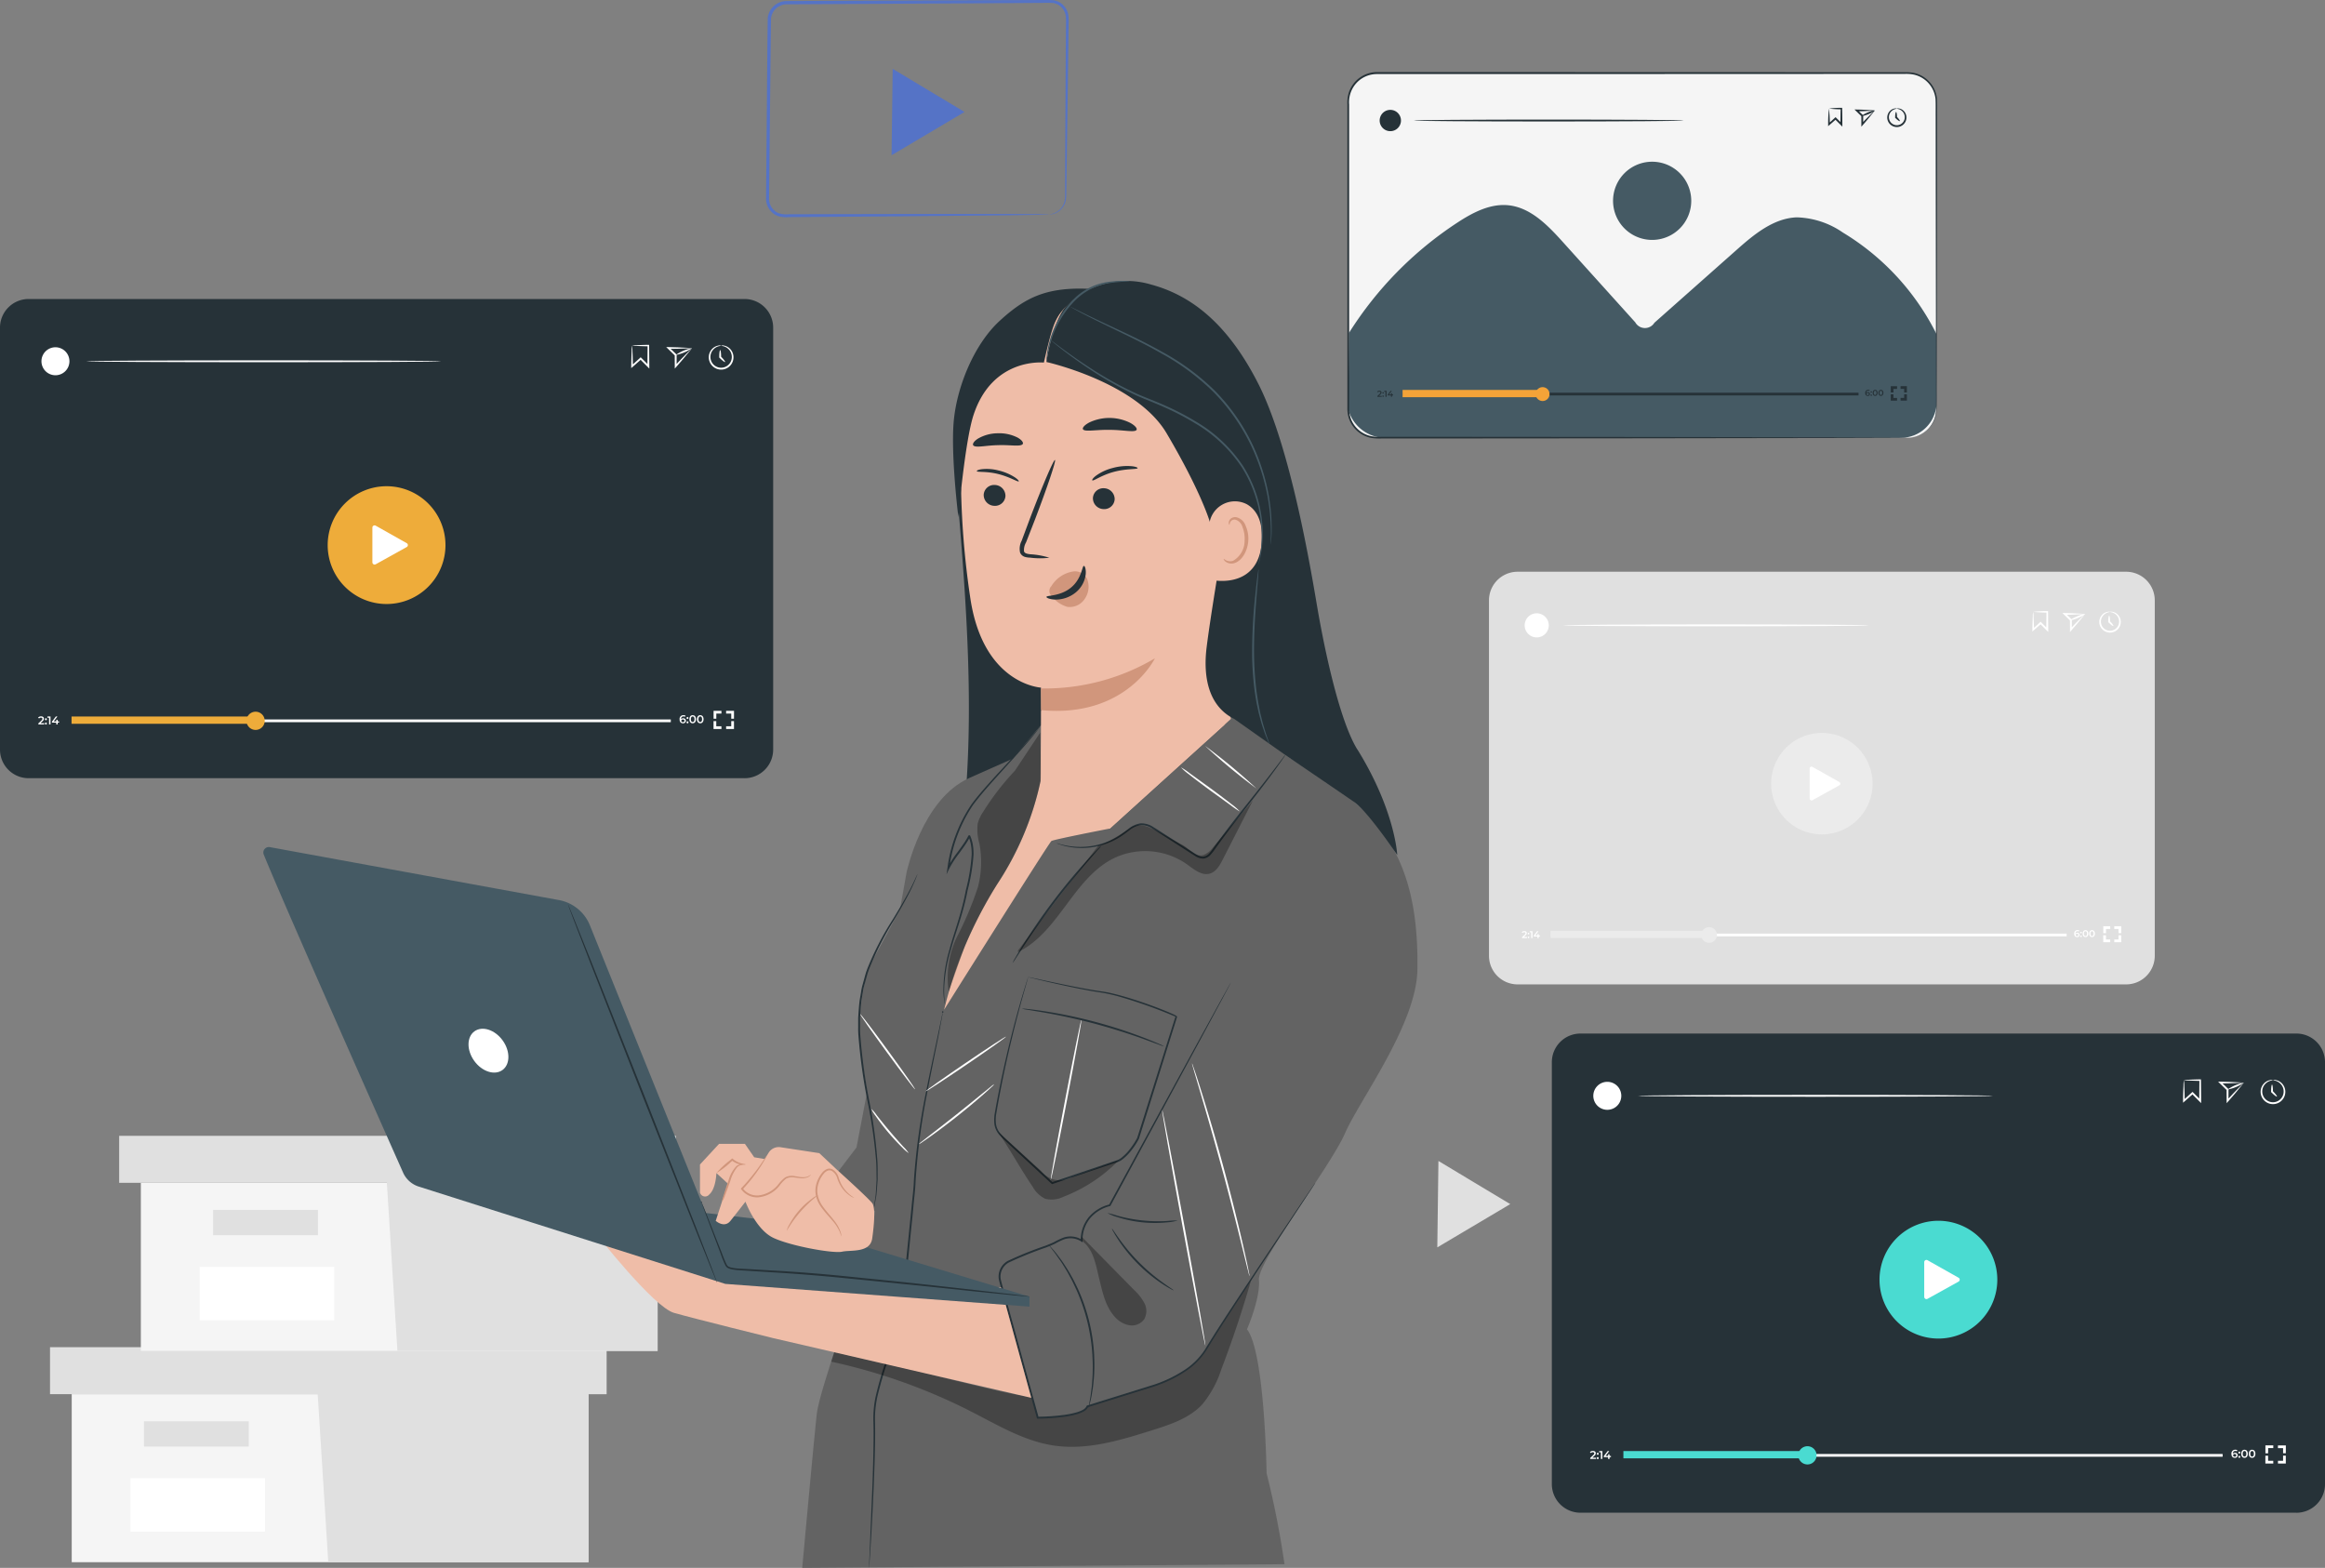 <svg id="Grupo_982319" data-name="Grupo 982319" xmlns="http://www.w3.org/2000/svg" xmlns:xlink="http://www.w3.org/1999/xlink" width="323.502" height="218.15" viewBox="0 0 323.502 218.15">
  <rect x="0" y="0" width="323.502" height="218.15" fill="#808080" stroke="none"/>
  <defs>
    <clipPath id="clip-path">
      <rect id="Rectángulo_57471" data-name="Rectángulo 57471" width="323.502" height="218.15" fill="none"/>
    </clipPath>
    <clipPath id="clip-path-4">
      <rect id="Rectángulo_57458" data-name="Rectángulo 57458" width="58.861" height="24.739" fill="none"/>
    </clipPath>
    <clipPath id="clip-path-5">
      <rect id="Rectángulo_57459" data-name="Rectángulo 57459" width="8.999" height="12.331" fill="none"/>
    </clipPath>
    <clipPath id="clip-path-6">
      <rect id="Rectángulo_57460" data-name="Rectángulo 57460" width="16.86" height="9.504" fill="none"/>
    </clipPath>
    <clipPath id="clip-path-7">
      <rect id="Rectángulo_57461" data-name="Rectángulo 57461" width="32.709" height="21.11" fill="none"/>
    </clipPath>
    <clipPath id="clip-path-8">
      <rect id="Rectángulo_57462" data-name="Rectángulo 57462" width="12.989" height="36.059" fill="none"/>
    </clipPath>
  </defs>
  <g id="Grupo_179253" data-name="Grupo 179253" clip-path="url(#clip-path)">
    <path id="Trazado_227361" data-name="Trazado 227361" d="M400,321.933l5,3-5.076,3.011-5.076,3.011.078-6.012.079-6.011,2.747,1.65" transform="translate(-194.861 -157.397)" fill="#e0e0e0"/>
    <path id="Trazado_227362" data-name="Trazado 227362" d="M19.7,382.994v23.381H91.6V382.994Z" transform="translate(-9.72 -189.012)" fill="#f5f5f5"/>
    <path id="Trazado_227363" data-name="Trazado 227363" d="M13.74,370.088v6.537H91.172v-6.537H13.74Z" transform="translate(-6.781 -182.643)" fill="#e0e0e0"/>
    <path id="Trazado_227364" data-name="Trazado 227364" d="M88.71,400h36.2V376.624h2.514v-6.537H87.2v5.932Z" transform="translate(-43.035 -182.643)" fill="#e0e0e0"/>
    <rect id="Rectángulo_57451" data-name="Rectángulo 57451" width="14.581" height="3.52" transform="translate(20.032 197.752)" fill="#e0e0e0"/>
    <rect id="Rectángulo_57452" data-name="Rectángulo 57452" width="18.723" height="7.432" transform="translate(18.155 205.672)" fill="#fff"/>
    <path id="Trazado_227365" data-name="Trazado 227365" d="M38.695,324.935v23.381h71.9V324.935Z" transform="translate(-19.096 -160.359)" fill="#f5f5f5"/>
    <path id="Trazado_227366" data-name="Trazado 227366" d="M32.738,312.029v6.537h77.432v-6.537H32.738Z" transform="translate(-16.157 -153.99)" fill="#e0e0e0"/>
    <path id="Trazado_227367" data-name="Trazado 227367" d="M107.708,341.946h36.2V318.565h2.514v-6.537H106.2v5.932Z" transform="translate(-52.411 -153.99)" fill="#e0e0e0"/>
    <rect id="Rectángulo_57453" data-name="Rectángulo 57453" width="14.581" height="3.52" transform="translate(29.654 168.346)" fill="#e0e0e0"/>
    <rect id="Rectángulo_57454" data-name="Rectángulo 57454" width="18.723" height="7.432" transform="translate(27.778 176.266)" fill="#fff"/>
    <g id="Grupo_179233" data-name="Grupo 179233">
      <g id="Grupo_179232" data-name="Grupo 179232" clip-path="url(#clip-path)">
        <path id="Trazado_227368" data-name="Trazado 227368" d="M497.7,214.478H413.032a3.984,3.984,0,0,1-3.985-3.985V161.046a3.984,3.984,0,0,1,3.985-3.985H497.7a3.984,3.984,0,0,1,3.984,3.985v49.447a3.984,3.984,0,0,1-3.984,3.985" transform="translate(-201.869 -77.511)" fill="#e0e0e0"/>
        <path id="Trazado_227369" data-name="Trazado 227369" d="M500.682,208.407a7.057,7.057,0,1,1-7.057-7.057,7.057,7.057,0,0,1,7.057,7.057" transform="translate(-240.127 -99.369)" fill="#ebebeb"/>
        <path id="Trazado_227370" data-name="Trazado 227370" d="M497.143,215.043v-4.164a.265.265,0,0,1,.4-.231l3.722,2.1a.266.266,0,0,1,0,.463l-3.722,2.066a.265.265,0,0,1-.394-.232" transform="translate(-245.346 -103.941)" fill="#fff"/>
        <path id="Trazado_227371" data-name="Trazado 227371" d="M418.789,256.609v.149h-.7v-.118l.376-.357c.092-.088.108-.144.108-.2,0-.087-.06-.137-.176-.137a.266.266,0,0,0-.221.1l-.123-.095a.437.437,0,0,1,.36-.157c.206,0,.338.1.338.272a.38.38,0,0,1-.157.3l-.253.241Z" transform="translate(-206.315 -126.239)" fill="#fff"/>
        <path id="Trazado_227372" data-name="Trazado 227372" d="M419.69,256.364a.111.111,0,1,1,.111.112.11.11,0,0,1-.111-.112m0,.516a.111.111,0,1,1,.222,0,.111.111,0,1,1-.222,0" transform="translate(-207.122 -126.463)" fill="#fff"/>
        <path id="Trazado_227373" data-name="Trazado 227373" d="M420.631,255.825v.947h-.176v-.8h-.2v-.147Z" transform="translate(-207.401 -126.253)" fill="#fff"/>
        <path id="Trazado_227374" data-name="Trazado 227374" d="M422.2,256.557h-.168v.215h-.171v-.215h-.519v-.122l.467-.61h.188l-.44.582h.31v-.19h.165v.19h.168Z" transform="translate(-207.936 -126.253)" fill="#fff"/>
        <rect id="Rectángulo_57455" data-name="Rectángulo 57455" width="71.748" height="0.38" transform="translate(215.805 129.9)" fill="#fff"/>
        <rect id="Rectángulo_57456" data-name="Rectángulo 57456" width="22.422" height="1.013" transform="translate(215.751 129.504)" fill="#ebebeb"/>
        <path id="Trazado_227375" data-name="Trazado 227375" d="M469.544,255.783a1.092,1.092,0,1,1-1.091-1.091,1.092,1.092,0,0,1,1.091,1.091" transform="translate(-230.648 -125.693)" fill="#ebebeb"/>
        <path id="Trazado_227376" data-name="Trazado 227376" d="M570.571,256.176a.316.316,0,0,1-.346.307c-.257,0-.409-.166-.409-.471a.448.448,0,0,1,.463-.5.473.473,0,0,1,.249.061l-.064.133a.32.32,0,0,0-.18-.046c-.179,0-.291.111-.291.326h0a.325.325,0,0,1,.253-.1.3.3,0,0,1,.326.291m-.17.008c0-.1-.075-.161-.19-.161a.172.172,0,0,0-.192.162c0,.089.071.159.2.159a.164.164,0,0,0,.185-.161" transform="translate(-281.21 -126.097)" fill="#fff"/>
        <path id="Trazado_227377" data-name="Trazado 227377" d="M571.473,256.075a.111.111,0,1,1,.111.112.11.11,0,0,1-.111-.112m0,.516a.111.111,0,1,1,.111.112.111.111,0,0,1-.111-.112" transform="translate(-282.029 -126.321)" fill="#fff"/>
        <path id="Trazado_227378" data-name="Trazado 227378" d="M572.134,256c0-.311.171-.487.4-.487s.4.176.4.487-.171.487-.4.487-.4-.176-.4-.487m.614,0c0-.228-.09-.334-.219-.334s-.217.105-.217.334.089.334.217.334.219-.105.219-.334" transform="translate(-282.355 -126.097)" fill="#fff"/>
        <path id="Trazado_227379" data-name="Trazado 227379" d="M573.927,256c0-.311.171-.487.4-.487s.4.176.4.487-.171.487-.4.487-.4-.176-.4-.487m.614,0c0-.228-.09-.334-.219-.334s-.217.105-.217.334.089.334.217.334.219-.105.219-.334" transform="translate(-283.24 -126.097)" fill="#fff"/>
        <path id="Trazado_227380" data-name="Trazado 227380" d="M578.186,255.411h-.38v-.969h.967v.38h-.588Z" transform="translate(-285.154 -125.57)" fill="#fff"/>
        <path id="Trazado_227381" data-name="Trazado 227381" d="M578.774,257.895H577.8v-.967h.38v.588h.59Z" transform="translate(-285.153 -126.797)" fill="#fff"/>
        <path id="Trazado_227382" data-name="Trazado 227382" d="M581.793,257.893h-.967v-.38h.587v-.59h.38Z" transform="translate(-286.644 -126.795)" fill="#fff"/>
        <path id="Trazado_227383" data-name="Trazado 227383" d="M581.793,255.409h-.38v-.588h-.59v-.38h.969Z" transform="translate(-286.643 -125.57)" fill="#fff"/>
        <path id="Trazado_227384" data-name="Trazado 227384" d="M558.464,167.975a15.167,15.167,0,0,1,1.951-.106l.105,0v.109c.008.74.016,1.576.025,2.479l0,.32-.228-.227-.26-.26-.661-.664.178,0-1.038.913-.2.172,0-.258c.011-.767.037-1.4.059-1.833a2.973,2.973,0,0,1,.057-.646,4.992,4.992,0,0,1,.057.72c.022.438.048,1.042.059,1.759l-.192-.086,1.019-.933.09-.083.088.088.665.661.26.26-.224.093c.009-.9.018-1.739.025-2.479l.106.106a19.156,19.156,0,0,1-1.951-.106" transform="translate(-275.55 -82.844)" fill="#fff"/>
        <path id="Trazado_227385" data-name="Trazado 227385" d="M569.7,168.549a6.892,6.892,0,0,1-.472.6c-.32.4-.8.99-1.385,1.65l-.218.246,0-.33c0-.388,0-.8-.006-1.229v-.121l.04.1-.865-.842-.225-.219.313,0c.857.012,1.594.057,2.085.086a6.528,6.528,0,0,1,.735.056c-.026.011-.346.022-.852.046s-1.183.06-1.969.062l.087-.215.874.832.04.038v.177c0,.428,0,.841-.006,1.229l-.22-.084c.548-.6,1.044-1.09,1.416-1.464s.6-.61.629-.621" transform="translate(-279.605 -83.109)" fill="#fff"/>
        <path id="Trazado_227386" data-name="Trazado 227386" d="M570.846,168.675c.028.067-.386.3-.925.531s-1,.356-1.027.288.386-.3.925-.531,1-.356,1.027-.288" transform="translate(-280.755 -83.234)" fill="#fff"/>
        <path id="Trazado_227387" data-name="Trazado 227387" d="M578.2,168.057c0-.014.124-.044.35-.007a1.378,1.378,0,0,1,.822.5,1.467,1.467,0,0,1,.24,1.4,1.5,1.5,0,0,1-2.824,0,1.466,1.466,0,0,1,.239-1.4,1.379,1.379,0,0,1,.823-.5c.226-.037.351-.007.35.007s-.123.028-.325.093a1.383,1.383,0,0,0-.7.509,1.3,1.3,0,0,0-.16,1.209,1.264,1.264,0,0,0,2.367,0,1.294,1.294,0,0,0-.159-1.209,1.383,1.383,0,0,0-.7-.509c-.2-.065-.325-.071-.325-.093" transform="translate(-284.609 -82.926)" fill="#fff"/>
        <path id="Trazado_227388" data-name="Trazado 227388" d="M579.882,170.571c-.051.051-.356-.17-.682-.5l-.039-.038v-.063c0-.464.059-.84.132-.84s.132.376.132.84v.008l-.038-.093c.325.326.547.631.5.682" transform="translate(-285.823 -83.47)" fill="#fff"/>
        <path id="Trazado_227389" data-name="Trazado 227389" d="M471.966,171.664c0,.073-9.521.132-21.263.132s-21.265-.059-21.265-.132,9.519-.132,21.265-.132,21.263.059,21.263.132" transform="translate(-211.933 -84.653)" fill="#fff"/>
        <path id="Trazado_227390" data-name="Trazado 227390" d="M422.207,170.158a1.677,1.677,0,1,1-1.677-1.677,1.677,1.677,0,0,1,1.677,1.677" transform="translate(-206.709 -83.147)" fill="#fff"/>
      </g>
    </g>
    <g id="Grupo_179250" data-name="Grupo 179250">
      <g id="Grupo_179249" data-name="Grupo 179249" clip-path="url(#clip-path)">
        <path id="Trazado_227391" data-name="Trazado 227391" d="M287.037,143.427l-26.827-9.633c1.754,20.94,3.464,42.4-2.105,62.659-.6,2.191-1.132,4.939.611,6.4a5.688,5.688,0,0,0,3.893.86q4.176-.128,8.331-.61c2.948-.342,6.092-.919,8.19-3.017,1.76-1.76,2.47-4.284,3.062-6.7a175.8,175.8,0,0,0,4.845-49.954" transform="translate(-127.094 -66.029)" fill="#263238"/>
        <path id="Trazado_227392" data-name="Trazado 227392" d="M229.022,269.311l3.178-4.171,2.13-11.151,4.838-27.12s2.134-10.2,8.712-13.127l1.395,27.1-13.421,34.05Z" transform="translate(-113.025 -105.484)" fill="#636363"/>
        <path id="Trazado_227393" data-name="Trazado 227393" d="M253.6,196.329l-3.956,4.682-6.031,2.681s-13.277,25.369-13.633,25.606-2.489,7.468-1.3,13.633a107.014,107.014,0,0,1,1.9,20.035c-.119,5.809-7.706,24.895-8.18,29.281s-2.015,21.338-2.015,21.338l67.1-.51a123.639,123.639,0,0,0-2.489-12.649s-.237-16.834-2.726-20.034c0,0,1.9-4.386,1.659-6.876s9.959-15.767,11.974-20.39,9.958-15.174,10.076-22.761-1.067-13.989-4.861-19.205-10.669-8.772-13.514-10.669l-5.571-7.113Z" transform="translate(-108.761 -95.435)" fill="#636363"/>
        <path id="Trazado_227394" data-name="Trazado 227394" d="M238.743,355.247a1.15,1.15,0,0,1,0-.2c.005-.146.012-.343.02-.594.024-.537.057-1.3.1-2.284.083-2,.2-4.864.349-8.4.061-1.773.124-3.716.15-5.8.014-1.043.015-2.121-.022-3.228a14.694,14.694,0,0,1,.343-3.432,53.55,53.55,0,0,1,2.191-7.041,33.741,33.741,0,0,0,1.159-3.7,15.8,15.8,0,0,0,.259-1.958l.2-2.008c.27-2.695.534-5.326.79-7.867q.192-1.905.377-3.74c.109-1.224.28-2.416.317-3.589a91.949,91.949,0,0,1,1.689-12.359c.686-3.485,1.312-6.288,1.717-8.231.2-.96.358-1.711.467-2.237.053-.246.095-.438.125-.581A.1.1,0,1,1,249,278c-.025.145-.058.339-.1.586-.1.528-.239,1.282-.419,2.247-.374,1.95-.973,4.76-1.635,8.246a94.428,94.428,0,0,0-1.629,12.34c-.034,1.175-.2,2.368-.308,3.592s-.245,2.472-.371,3.742c-.253,2.543-.516,5.174-.784,7.87q-.1,1.01-.2,2.009a15.978,15.978,0,0,1-.265,1.988,33.566,33.566,0,0,1-1.172,3.729,53.956,53.956,0,0,0-2.2,7,14.531,14.531,0,0,0-.349,3.374c.033,1.115.028,2.2.009,3.241-.036,2.088-.11,4.032-.182,5.805-.151,3.547-.313,6.416-.433,8.4-.064.98-.114,1.745-.149,2.282-.02.25-.035.447-.047.593a1.131,1.131,0,0,1-.025.2" transform="translate(-117.821 -137.097)" fill="#263238"/>
        <path id="Trazado_227395" data-name="Trazado 227395" d="M259.367,234.4a58.873,58.873,0,0,1,7.356-17.417,41.549,41.549,0,0,0,6.058-14.388l.079-9.919.425,1.278,25.226-3.657.762,3.643L282.42,209.2s-7.8,1.514-8.124,1.731S259.367,234.4,259.367,234.4" transform="translate(-128.001 -93.915)" fill="#efbda8"/>
        <path id="Trazado_227396" data-name="Trazado 227396" d="M322.086,207.422a2.464,2.464,0,0,1-.222.353c-.154.226-.379.559-.682.98-.6.846-1.488,2.054-2.618,3.523s-2.5,3.2-3.981,5.145c-.739.975-1.5,2.006-2.278,3.089a6.936,6.936,0,0,1-.634.808,1.538,1.538,0,0,1-.969.505,1.909,1.909,0,0,1-1.058-.3c-.312-.181-.6-.376-.9-.565l-3.472-2.23c-.56-.357-1.111-.723-1.649-1.054a2.725,2.725,0,0,0-1.7-.5,3.389,3.389,0,0,0-1.547.724c-.457.344-.91.7-1.381.984a9.843,9.843,0,0,1-2.814,1.172,9.97,9.97,0,0,1-4.382.1,6.45,6.45,0,0,1-.671-.165,4.677,4.677,0,0,1-.482-.154,2.415,2.415,0,0,1-.386-.158,2.432,2.432,0,0,1,.4.107c.129.043.292.084.486.129s.416.1.671.139a10.2,10.2,0,0,0,4.317-.181,9.773,9.773,0,0,0,2.744-1.177c.458-.284.892-.629,1.359-.985a3.594,3.594,0,0,1,1.656-.778,2.954,2.954,0,0,1,1.852.521c.555.338,1.1.7,1.661,1.053l3.475,2.226c.6.356,1.168.861,1.793.828a1.278,1.278,0,0,0,.8-.427,6.8,6.8,0,0,0,.61-.775c.778-1.083,1.549-2.114,2.294-3.086,1.492-1.945,2.882-3.658,4.027-5.113s2.058-2.642,2.682-3.469l.721-.95a2.507,2.507,0,0,1,.265-.322" transform="translate(-143.25 -102.365)" fill="#263238"/>
        <path id="Trazado_227397" data-name="Trazado 227397" d="M278.162,248.6a4.738,4.738,0,0,1,.376-.717c.256-.454.643-1.1,1.137-1.891.986-1.581,2.42-3.721,4.135-5.99s3.387-4.231,4.641-5.609c.626-.689,1.143-1.238,1.51-1.607a4.857,4.857,0,0,1,.588-.558,4.657,4.657,0,0,1-.512.627l-1.446,1.661c-1.216,1.407-2.858,3.383-4.571,5.644s-3.165,4.38-4.188,5.931l-1.206,1.844a4.741,4.741,0,0,1-.464.664" transform="translate(-137.275 -114.609)" fill="#263238"/>
        <path id="Trazado_227398" data-name="Trazado 227398" d="M277.847,268.4a.429.429,0,0,1,.1.014l.288.058,1.12.241c.981.211,2.419.525,4.255.894.918.183,1.936.383,3.048.573.557.1,1.133.179,1.74.271s1.223.243,1.857.406c1.267.328,2.594.75,3.978,1.233.691.244,1.4.5,2.114.784q.538.21,1.083.44l.546.241.273.132c.046.023.091.047.138.074a.633.633,0,0,1,.072.046l.039.028a.208.208,0,0,1,.062.115v.015l-.007.02-5.289,16.886,0,.011-.005.01a10.217,10.217,0,0,1-.993,1.542,7.243,7.243,0,0,1-1.336,1.365,2.476,2.476,0,0,1-.617.335l-.628.212-1.247.42-2.459.829-4.747,1.6-.072.024-.056-.052-4.967-4.606-1.18-1.1a14.019,14.019,0,0,1-1.13-1.113,2.838,2.838,0,0,1-.673-1.424,5.109,5.109,0,0,1,.034-1.522c.676-3.881,1.443-7.28,2.135-10.1s1.332-5.044,1.784-6.568c.231-.75.411-1.334.537-1.743l.146-.448a.9.9,0,0,1,.057-.15.861.861,0,0,1-.035.157l-.126.454c-.116.412-.282,1-.5,1.754-.425,1.531-1.036,3.763-1.71,6.582s-1.418,6.226-2.075,10.091a4.9,4.9,0,0,0-.029,1.454A2.6,2.6,0,0,0,274,290.2a13.93,13.93,0,0,0,1.113,1.088l1.183,1.091,4.976,4.6-.128-.027,4.745-1.6,2.459-.831,1.247-.421.627-.212a2.231,2.231,0,0,0,.547-.3,7.007,7.007,0,0,0,1.283-1.314,9.933,9.933,0,0,0,.967-1.5l-.008.02,5.322-16.876.1.034a67.35,67.35,0,0,0-8.227-2.914c-.629-.166-1.242-.31-1.839-.415s-1.184-.184-1.739-.284c-1.113-.2-2.13-.408-3.047-.6-1.833-.388-3.267-.723-4.244-.956l-1.113-.274-.284-.076a.4.4,0,0,1-.095-.031" transform="translate(-134.783 -132.457)" fill="#263238"/>
        <g id="Grupo_179236" data-name="Grupo 179236" transform="translate(115.651 176.57)" opacity="0.3">
          <g id="Grupo_179235" data-name="Grupo 179235">
            <g id="Grupo_179234" data-name="Grupo 179234" clip-path="url(#clip-path-4)">
              <path id="Trazado_227399" data-name="Trazado 227399" d="M256.307,366.481c-5.867-.887-14.013-3.335-20.7-4.73-2.389-.5-4.452-1.075-6.84-1.574l-.43,1.328a80.1,80.1,0,0,1,19.5,6.953c3.711,1.9,7.386,4.118,11.51,4.724,4.614.677,9.249-.743,13.7-2.146,2.509-.792,5.137-1.657,6.926-3.585a14.6,14.6,0,0,0,2.643-4.855q2.626-6.874,4.588-13.979c-7.967,8.937-19.055,19.655-30.892,17.865" transform="translate(-228.338 -348.616)"/>
            </g>
          </g>
        </g>
        <path id="Trazado_227400" data-name="Trazado 227400" d="M306.79,269.913l-16.853,31a4.994,4.994,0,0,0-3.915,4.926,2.946,2.946,0,0,0-3.34.088c-1.272.756-4.854,1.764-6.833,2.821a2.364,2.364,0,0,0-1.165,2.714l5.23,19.007s6.357,0,6.922-1.576l8.713-2.726s5.631-1.491,7.8-5.235,15.163-23.108,15.163-23.108" transform="translate(-135.518 -133.205)" fill="#636363"/>
        <path id="Trazado_227401" data-name="Trazado 227401" d="M318.383,297.819s-.036.067-.117.193l-.361.558-1.415,2.153-5.311,8.047-3.717,5.672c-1.335,2.059-2.784,4.267-4.231,6.665a9.857,9.857,0,0,1-3.1,3.037,17.964,17.964,0,0,1-4.125,1.963l-9.264,2.9.081-.078a1.42,1.42,0,0,1-.665.676,4.413,4.413,0,0,1-.847.347,11.77,11.77,0,0,1-1.793.378,29.65,29.65,0,0,1-3.737.261l-.1,0-.027-.1-2.953-10.724-1.577-5.73c-.253-.951-.53-1.862-.759-2.829a2.5,2.5,0,0,1,1.243-2.56,50.706,50.706,0,0,1,5.207-2.1c.426-.164.847-.333,1.251-.525a10.32,10.32,0,0,1,1.231-.593,2.964,2.964,0,0,1,2.667.3l-.2.1a5.044,5.044,0,0,1,1.133-3.289,5.521,5.521,0,0,1,2.882-1.752l-.08.059,12.233-22.4,3.469-6.312.925-1.663.242-.425c.055-.095.088-.141.088-.141s-.021.052-.071.15l-.225.434-.893,1.681-3.411,6.343-12.15,22.446-.024.045-.056.014a5.294,5.294,0,0,0-2.743,1.677,4.8,4.8,0,0,0-1.071,3.134l0,.235-.2-.139a2.727,2.727,0,0,0-2.433-.256,10.3,10.3,0,0,0-1.2.583c-.416.2-.841.369-1.27.534a50.98,50.98,0,0,0-5.171,2.089,2.237,2.237,0,0,0-1.112,2.293c.217.909.5,1.861.755,2.8l1.577,5.73c1.01,3.674,2,7.274,2.949,10.726l-.125-.1a29.429,29.429,0,0,0,3.7-.256,11.528,11.528,0,0,0,1.754-.367,4.258,4.258,0,0,0,.8-.325,1.194,1.194,0,0,0,.551-.54l.024-.06.057-.018,9.266-2.888a17.786,17.786,0,0,0,4.074-1.927,9.654,9.654,0,0,0,3.035-2.958c1.457-2.4,2.914-4.6,4.257-6.657l3.743-5.655,5.373-8.007,1.45-2.13.379-.546c.086-.122.135-.181.135-.181" transform="translate(-135.39 -133.205)" fill="#263238"/>
        <path id="Trazado_227402" data-name="Trazado 227402" d="M335.482,321.743a1.376,1.376,0,0,1-.1-.3l-.222-.866c-.194-.787-.461-1.868-.788-3.191-.665-2.694-1.6-6.411-2.708-10.5s-2.169-7.771-2.953-10.433l-.928-3.153-.244-.86a1.376,1.376,0,0,1-.068-.305,1.422,1.422,0,0,1,.118.29l.291.845c.249.735.594,1.8,1.009,3.13.83,2.649,1.922,6.328,3.028,10.418s2.016,7.817,2.635,10.523c.309,1.353.55,2.45.706,3.211.071.358.129.649.174.877a1.388,1.388,0,0,1,.044.309" transform="translate(-161.613 -144.174)" fill="#fff"/>
        <path id="Trazado_227403" data-name="Trazado 227403" d="M325.274,337.713c-.072.013-1.479-7.33-3.143-16.4s-2.955-16.435-2.883-16.448,1.478,7.328,3.143,16.4,2.955,16.434,2.883,16.447" transform="translate(-157.551 -150.455)" fill="#fff"/>
        <path id="Trazado_227404" data-name="Trazado 227404" d="M265.481,284.777c.041.06-2.429,1.812-5.515,3.911s-5.624,3.754-5.665,3.693,2.428-1.811,5.516-3.911,5.623-3.754,5.664-3.693" transform="translate(-125.5 -140.54)" fill="#fff"/>
        <path id="Trazado_227405" data-name="Trazado 227405" d="M262.914,297.839a2.043,2.043,0,0,1-.364.384c-.246.235-.609.566-1.064.968-.909.8-2.189,1.889-3.639,3.042s-2.8,2.157-3.784,2.861c-.494.353-.9.632-1.182.819a2.066,2.066,0,0,1-.456.268,2.05,2.05,0,0,1,.4-.352l1.131-.885c.959-.742,2.283-1.767,3.731-2.918s2.744-2.211,3.683-2.978l1.117-.9a2.049,2.049,0,0,1,.432-.306" transform="translate(-124.575 -146.986)" fill="#fff"/>
        <path id="Trazado_227406" data-name="Trazado 227406" d="M243.931,289.039c-.059.043-1.82-2.269-3.934-5.164s-3.781-5.277-3.722-5.32,1.82,2.269,3.935,5.165,3.78,5.276,3.722,5.319" transform="translate(-116.603 -137.47)" fill="#fff"/>
        <path id="Trazado_227407" data-name="Trazado 227407" d="M244.571,310.77a4.834,4.834,0,0,1-.9-.778c-.526-.511-1.225-1.247-1.948-2.1s-1.331-1.669-1.746-2.273a4.835,4.835,0,0,1-.616-1.017,5.976,5.976,0,0,1,.766.906c.453.574,1.08,1.363,1.8,2.214s1.391,1.6,1.881,2.143a5.991,5.991,0,0,1,.765.908" transform="translate(-118.127 -150.323)" fill="#fff"/>
        <path id="Trazado_227408" data-name="Trazado 227408" d="M332.619,216.932a9.575,9.575,0,0,1-1.243-.84l-2.929-2.121c-1.139-.836-2.161-1.607-2.885-2.185a7.6,7.6,0,0,1-1.131-.988,9.524,9.524,0,0,1,1.243.839l2.929,2.121c1.139.836,2.16,1.607,2.884,2.184a7.581,7.581,0,0,1,1.131.989" transform="translate(-160.11 -104.03)" fill="#fff"/>
        <path id="Trazado_227409" data-name="Trazado 227409" d="M338.19,210.816a81.881,81.881,0,0,1-7.15-5.933,81.936,81.936,0,0,1,7.15,5.933" transform="translate(-163.372 -101.111)" fill="#fff"/>
        <path id="Trazado_227410" data-name="Trazado 227410" d="M292.922,280.006c.071.014-.832,5.045-2.018,11.237s-2.206,11.2-2.277,11.188.832-5.044,2.018-11.237,2.206-11.2,2.277-11.187" transform="translate(-142.439 -138.186)" fill="#fff"/>
        <path id="Trazado_227411" data-name="Trazado 227411" d="M314.058,346.1a1.712,1.712,0,0,1-.44-.206c-.276-.145-.664-.377-1.13-.683a21.82,21.82,0,0,1-6.134-6.133c-.306-.466-.538-.853-.684-1.129a1.733,1.733,0,0,1-.206-.441c.037-.021.4.565,1.043,1.464a26.276,26.276,0,0,0,6.086,6.084c.9.646,1.486,1.006,1.464,1.043" transform="translate(-150.749 -166.563)" fill="#263238"/>
        <path id="Trazado_227412" data-name="Trazado 227412" d="M314,334.258a5.849,5.849,0,0,1-1.438.262,17.073,17.073,0,0,1-6.982-.74,5.84,5.84,0,0,1-1.351-.558,12.674,12.674,0,0,1,1.4.379,21.391,21.391,0,0,0,6.915.733,12.738,12.738,0,0,1,1.453-.076" transform="translate(-150.141 -164.446)" fill="#263238"/>
        <path id="Trazado_227413" data-name="Trazado 227413" d="M243.994,240.208a.442.442,0,0,1-.037.121l-.133.344c-.113.3-.307.741-.564,1.3-.518,1.119-1.384,2.681-2.506,4.574a41.719,41.719,0,0,0-3.486,6.86q-.092.255-.184.514l-.148.531-.3,1.083a7.51,7.51,0,0,0-.236,1.121q-.1.571-.193,1.153c-.092.78-.14,1.582-.188,2.393q0,.609,0,1.229a12.21,12.21,0,0,0,.039,1.244,78.82,78.82,0,0,0,1.3,9.352,66.769,66.769,0,0,1,1.042,7.666c.1,1.1.052,2.1.066,2.975-.067.874-.109,1.628-.186,2.239-.1.59-.188,1.057-.248,1.4-.028.146-.052.265-.071.362a.454.454,0,0,1-.033.121.461.461,0,0,1,.007-.127l.045-.366c.048-.341.114-.809.2-1.4.061-.61.088-1.362.141-2.231-.029-.871.009-1.865-.1-2.958a70.388,70.388,0,0,0-1.1-7.635,76.213,76.213,0,0,1-1.323-9.382,12.4,12.4,0,0,1-.039-1.255c0-.415,0-.83,0-1.239.049-.819.1-1.629.194-2.418q.1-.588.2-1.167a7.643,7.643,0,0,1,.242-1.133l.3-1.1.152-.537.188-.519a40.6,40.6,0,0,1,3.554-6.873c1.142-1.88,2.029-3.421,2.574-4.523.27-.551.478-.981.608-1.277l.157-.334a.5.5,0,0,1,.062-.11" transform="translate(-116.35 -118.545)" fill="#263238"/>
        <path id="Trazado_227414" data-name="Trazado 227414" d="M272.739,199.2a.45.45,0,0,1-.062.105l-.2.3c-.179.261-.466.63-.847,1.1-.762.936-1.924,2.243-3.385,3.85l-2.383,2.645c-.846.962-1.755,2-2.607,3.159a20.535,20.535,0,0,0-3.277,8.768l-.249-.074a14.636,14.636,0,0,1,1.423-2.2c.273-.373.544-.743.8-1.117.128-.187.251-.375.367-.566l.167-.289.076-.147.037-.073.019-.036c.009-.014-.01.008.031-.049a.153.153,0,0,1,.139-.048.155.155,0,0,1,.111.082l.011.027.015.041.03.081.06.162a2.218,2.218,0,0,1,.106.327,4.849,4.849,0,0,1,.147.666,7.261,7.261,0,0,1,.087,1.337,26.776,26.776,0,0,1-.831,4.971c-.593,3.163-1.675,5.864-2.319,8.188a21.1,21.1,0,0,0-.94,5.621,14.246,14.246,0,0,0,.071,1.552l.046.4a.534.534,0,0,1,.008.139,9.218,9.218,0,0,1-.228-2.093,20.328,20.328,0,0,1,.863-5.671c.626-2.346,1.685-5.041,2.261-8.189a26.966,26.966,0,0,0,.81-4.925,6.982,6.982,0,0,0-.086-1.29,4.478,4.478,0,0,0-.141-.636,2.032,2.032,0,0,0-.1-.31l-.057-.153-.029-.077-.014-.038,0-.01c.043-.022-.1.035.095-.051h0v0c-.086-.041.122.058.1.052l-.005.01-.02.038-.039.077-.079.154-.173.3q-.179.295-.374.579c-.259.38-.531.751-.8,1.124a14.518,14.518,0,0,0-1.4,2.155l-.377.79.128-.864a20.613,20.613,0,0,1,3.346-8.868c.869-1.175,1.785-2.2,2.64-3.161s1.67-1.829,2.409-2.625c1.478-1.591,2.659-2.878,3.442-3.792.391-.457.69-.815.881-1.065l.223-.281a.462.462,0,0,1,.083-.091" transform="translate(-127.897 -98.309)" fill="#263238"/>
        <path id="Trazado_227415" data-name="Trazado 227415" d="M288.046,341.924c.007-.006.068.054.177.173l.471.531a10.183,10.183,0,0,1,.706.873c.259.353.575.741.864,1.212.3.46.634.967.94,1.541.333.558.623,1.189.942,1.846a25.355,25.355,0,0,1,2.25,9.179c.021.73.056,1.423.019,2.072-.007.65-.063,1.252-.121,1.8-.039.551-.139,1.041-.205,1.474a10.272,10.272,0,0,1-.222,1.1c-.069.274-.126.5-.172.688a.842.842,0,0,1-.077.235.914.914,0,0,1,.026-.247l.123-.7c.061-.3.129-.67.177-1.1s.139-.921.165-1.468c.045-.546.091-1.144.088-1.788.028-.644-.015-1.331-.043-2.053a26.344,26.344,0,0,0-2.229-9.093c-.31-.654-.59-1.282-.912-1.84-.295-.573-.612-1.082-.9-1.545-.277-.474-.58-.867-.826-1.226s-.474-.657-.666-.9l-.432-.561a.9.9,0,0,1-.137-.208" transform="translate(-142.154 -168.743)" fill="#263238"/>
        <path id="Trazado_227416" data-name="Trazado 227416" d="M300.529,282.335a4.749,4.749,0,0,1-.766-.258l-2.062-.759c-1.745-.629-4.179-1.434-6.913-2.162s-5.249-1.232-7.076-1.552l-2.167-.364a4.71,4.71,0,0,1-.793-.156,4.7,4.7,0,0,1,.807.054c.518.05,1.264.144,2.183.282a67.009,67.009,0,0,1,14.024,3.723c.867.337,1.562.625,2.036.839a4.774,4.774,0,0,1,.727.353" transform="translate(-138.554 -136.741)" fill="#263238"/>
        <g id="Grupo_179239" data-name="Grupo 179239" transform="translate(150.505 172.084)" opacity="0.3">
          <g id="Grupo_179238" data-name="Grupo 179238">
            <g id="Grupo_179237" data-name="Grupo 179237" clip-path="url(#clip-path-5)">
              <path id="Trazado_227417" data-name="Trazado 227417" d="M305.882,348.989a6.936,6.936,0,0,0-1.429-1.825l-7.275-7.4-.025.547c1.62,1.1,1.964,3.325,2.428,5.226s.869,3.931,2.194,5.372a3.5,3.5,0,0,0,2.01,1.162,2.124,2.124,0,0,0,2.075-.846,2.348,2.348,0,0,0,.022-2.231" transform="translate(-297.154 -339.759)"/>
            </g>
          </g>
        </g>
        <g id="Grupo_179242" data-name="Grupo 179242" transform="translate(138.819 157.417)" opacity="0.3">
          <g id="Grupo_179241" data-name="Grupo 179241">
            <g id="Grupo_179240" data-name="Grupo 179240" clip-path="url(#clip-path-6)">
              <path id="Trazado_227418" data-name="Trazado 227418" d="M284.5,317.135a3.348,3.348,0,0,1-4.367-.815l-6.05-5.52c1.731,2.549,3.119,5.129,4.851,7.678a4.024,4.024,0,0,0,1.76,1.7,3.69,3.69,0,0,0,2.537-.276,21.524,21.524,0,0,0,7.713-5.094l-6.443,2.332" transform="translate(-274.082 -310.8)"/>
            </g>
          </g>
        </g>
        <g id="Grupo_179245" data-name="Grupo 179245" transform="translate(141.634 111.361)" opacity="0.3">
          <g id="Grupo_179244" data-name="Grupo 179244">
            <g id="Grupo_179243" data-name="Grupo 179243" clip-path="url(#clip-path-7)">
              <path id="Trazado_227419" data-name="Trazado 227419" d="M279.64,240.979c5.657-2.714,7.694-10.237,13.307-13.04a10.11,10.11,0,0,1,10.2.821c.972.7,2.051,1.632,3.2,1.3.87-.249,1.373-1.134,1.784-1.94l4.213-8.253-5.526,6.51a3.024,3.024,0,0,1-1.432,1.117c-1.113.286-1.918-.961-2.946-1.474-3.206-1.6-5.45-3.607-7.237-2.258,0,0-3.111,2.142-4.361,2.367L279.64,240.765" transform="translate(-279.64 -219.869)"/>
            </g>
          </g>
        </g>
        <g id="Grupo_179248" data-name="Grupo 179248" transform="translate(131.834 101.92)" opacity="0.3">
          <g id="Grupo_179247" data-name="Grupo 179247">
            <g id="Grupo_179246" data-name="Grupo 179246" clip-path="url(#clip-path-8)">
              <path id="Trazado_227420" data-name="Trazado 227420" d="M260.459,237.288a13.21,13.21,0,0,1,1.116-7.562,46.29,46.29,0,0,0,2.954-7,13.911,13.911,0,0,0,.206-6.01,7.2,7.2,0,0,1-.243-2.806,5.3,5.3,0,0,1,.763-1.644,36.533,36.533,0,0,1,4.414-5.72l3.532-5.317s.152,6.176.037,6.762a39.946,39.946,0,0,1-1.542,5.385,42.934,42.934,0,0,1-4.013,8.208,65.064,65.064,0,0,0-4.979,9.35Z" transform="translate(-260.291 -201.229)"/>
            </g>
          </g>
        </g>
        <path id="Trazado_227421" data-name="Trazado 227421" d="M284.67,155.492c-7.178-1.694-9.383-5.263-9.468-11.577l-.109-8.03s-7.945-.413-9.8-12.246a117.726,117.726,0,0,1-1.208-23.28c.463-7.1,7.836-19.609,14.9-18.845l19.416,9.447a4.161,4.161,0,0,1,3.714,4.228l-1.507,45.873" transform="translate(-130.251 -40.211)" fill="#efbda8"/>
        <path id="Trazado_227422" data-name="Trazado 227422" d="M270.236,134.593a1.518,1.518,0,0,0,1.46,1.534,1.451,1.451,0,0,0,1.567-1.364,1.517,1.517,0,0,0-1.458-1.535,1.452,1.452,0,0,0-1.569,1.365" transform="translate(-133.364 -65.748)" fill="#263238"/>
        <path id="Trazado_227423" data-name="Trazado 227423" d="M268.358,129.147c.164.146,1.358-.017,2.942.374s2.669,1.094,2.86,1.033c.092-.025-.061-.254-.532-.572a7.278,7.278,0,0,0-2.268-.953,6.5,6.5,0,0,0-2.364-.171c-.523.078-.72.221-.638.289" transform="translate(-132.429 -63.571)" fill="#263238"/>
        <path id="Trazado_227424" data-name="Trazado 227424" d="M300.241,135.491a1.518,1.518,0,0,0,1.459,1.534,1.452,1.452,0,0,0,1.567-1.364,1.518,1.518,0,0,0-1.458-1.535,1.451,1.451,0,0,0-1.568,1.365" transform="translate(-148.172 -66.191)" fill="#263238"/>
        <path id="Trazado_227425" data-name="Trazado 227425" d="M300.082,130.02c.235.059,1.284-.745,3-1.2s3.123-.329,3.271-.491c.074-.074-.191-.223-.811-.291a7.57,7.57,0,0,0-2.664.255,6.769,6.769,0,0,0-2.34,1.094c-.454.359-.567.609-.454.633" transform="translate(-148.074 -63.173)" fill="#263238"/>
        <path id="Trazado_227426" data-name="Trazado 227426" d="M284.234,139.967a10.8,10.8,0,0,0-2.65-.484c-.416-.044-.811-.128-.881-.412a2.125,2.125,0,0,1,.281-1.235l1.24-3.172c1.722-4.515,2.97-8.229,2.787-8.3s-1.727,3.537-3.449,8.053q-.621,1.67-1.188,3.19a2.409,2.409,0,0,0-.22,1.635,1.046,1.046,0,0,0,.684.611,2.816,2.816,0,0,0,.708.1,10.627,10.627,0,0,0,2.687.01" transform="translate(-138.221 -62.363)" fill="#263238"/>
        <path id="Trazado_227427" data-name="Trazado 227427" d="M285.974,185.041a30.093,30.093,0,0,0,15.852-4.191s-4.015,8.34-15.852,7.207Z" transform="translate(-141.132 -89.252)" fill="#d1967c"/>
        <path id="Trazado_227428" data-name="Trazado 227428" d="M288.548,159.032a4.358,4.358,0,0,1,3.137-2.074,1.869,1.869,0,0,1,1.839,1.025,2.96,2.96,0,0,1-.263,2.714,2.5,2.5,0,0,1-2.474,1.2,4.182,4.182,0,0,1-2.043-1.331,1.467,1.467,0,0,1-.414-.586,1,1,0,0,1,.129-.856" transform="translate(-142.273 -77.459)" fill="#d1967c"/>
        <path id="Trazado_227429" data-name="Trazado 227429" d="M292.686,155.469c-.265-.016-.273,1.756-1.792,3.01s-3.405,1.056-3.419,1.3c-.025.111.42.345,1.217.369a4.414,4.414,0,0,0,2.855-.988,3.845,3.845,0,0,0,1.389-2.524c.069-.74-.128-1.18-.249-1.17" transform="translate(-141.871 -76.726)" fill="#263238"/>
        <path id="Trazado_227430" data-name="Trazado 227430" d="M297.483,116.37c.2.426,1.805.057,3.734.1,1.93,0,3.522.409,3.735-.012.094-.2-.215-.59-.878-.956a6.494,6.494,0,0,0-5.691-.065c-.672.351-.99.732-.9.935" transform="translate(-146.804 -56.66)" fill="#263238"/>
        <path id="Trazado_227431" data-name="Trazado 227431" d="M267.34,120.718c.358.37,1.754-.017,3.434-.038,1.679-.069,3.1.244,3.43-.145.143-.188-.082-.56-.7-.91a5.635,5.635,0,0,0-2.793-.6,5.525,5.525,0,0,0-2.738.75c-.593.382-.787.764-.63.945" transform="translate(-131.91 -58.738)" fill="#263238"/>
        <path id="Trazado_227432" data-name="Trazado 227432" d="M330.736,142.4c-2.58-4.17-4.685-14.554-5.583-19.821s-3.688-22.147-8.174-31.019S307.209,79.1,302.026,77.7a11.92,11.92,0,0,0-11.413,2.592c-2.341,2.093-3.14,8.188-3.14,8.188s12.5,2.781,16.716,9.911c4.838,8.191,6.011,12.311,6.011,12.311l1.566,4.48s-1.465,8.673-2,12.96.321,8.268,3.849,10.007l7.1,5.016s9.278,6.305,9.705,6.632c1.979,1.512,5.862,7.278,5.862,7.278s-.266-6.156-5.537-14.678" transform="translate(-141.871 -38.111)" fill="#263238"/>
        <path id="Trazado_227433" data-name="Trazado 227433" d="M274.455,89.582s-7.15-.774-9.792,7.3c-1.2,3.653-2.107,14.2-2.107,14.2s-1.046-8.376-.661-13.159,2.772-10.828,6.437-14.176c3.564-3.256,6.569-4.783,12.942-4.4a10.228,10.228,0,0,0-4.6,3.44c-.817,1.211-1.173,2.243-2.221,6.788" transform="translate(-129.207 -39.133)" fill="#263238"/>
        <path id="Trazado_227434" data-name="Trazado 227434" d="M331.83,141.149a3.589,3.589,0,0,1,5.252-3.054c1.246.72,2.2,2.168,2.084,4.947-.305,7.412-7.683,5.577-7.688,5.364,0-.132.2-4.192.352-7.257" transform="translate(-163.588 -67.931)" fill="#efbda8"/>
        <path id="Trazado_227435" data-name="Trazado 227435" d="M336.169,147.869c.033-.022.126.1.34.205a1.29,1.29,0,0,0,.964.059,3.2,3.2,0,0,0,1.6-2.805,4.268,4.268,0,0,0-.286-1.864,1.494,1.494,0,0,0-.93-1.031.658.658,0,0,0-.776.323c-.108.2-.067.354-.107.364-.021.018-.154-.131-.082-.434a.824.824,0,0,1,.31-.453.976.976,0,0,1,.722-.159,1.815,1.815,0,0,1,1.3,1.2,4.383,4.383,0,0,1,.363,2.084c-.109,1.492-.931,2.858-2.015,3.123a1.381,1.381,0,0,1-1.173-.245c-.222-.192-.255-.36-.228-.372" transform="translate(-165.9 -70.109)" fill="#d1967c"/>
        <path id="Trazado_227436" data-name="Trazado 227436" d="M299.049,77.206c0,.055-1.017.025-2.627.239a9.107,9.107,0,0,0-2.705.808A8.928,8.928,0,0,0,291,80.368a13.754,13.754,0,0,0-3,5.506c-.431,1.568-.482,2.586-.534,2.58a3.309,3.309,0,0,1,.024-.712,13.232,13.232,0,0,1,3.319-7.549A8.409,8.409,0,0,1,296.4,77.26a15.235,15.235,0,0,1,1.941-.095,3.409,3.409,0,0,1,.711.041" transform="translate(-141.862 -38.081)" fill="#455a64"/>
        <path id="Trazado_227437" data-name="Trazado 227437" d="M317.532,124.667a.408.408,0,0,1,.013-.121l.064-.347q.046-.238.11-.562l.111-.773a17.823,17.823,0,0,0-2.632-11.783,20,20,0,0,0-6.506-6.111,37.155,37.155,0,0,0-4.139-2.166c-1.374-.632-2.748-1.123-4.025-1.7a48.037,48.037,0,0,1-6.459-3.631c-1.757-1.167-3.126-2.188-4.055-2.913-.463-.365-.821-.65-1.057-.851l-.269-.229c-.06-.053-.089-.082-.086-.085a.423.423,0,0,1,.1.064l.285.208,1.086.811c.946.7,2.329,1.7,4.094,2.838a49.955,49.955,0,0,0,6.457,3.566c1.263.565,2.648,1.056,4.031,1.687a36.808,36.808,0,0,1,4.172,2.177,20.039,20.039,0,0,1,6.572,6.2,17.62,17.62,0,0,1,2.545,6.937,16.915,16.915,0,0,1-.016,4.992l-.136.773-.136.559-.09.342a.406.406,0,0,1-.04.114" transform="translate(-142.429 -46.091)" fill="#455a64"/>
        <path id="Trazado_227438" data-name="Trazado 227438" d="M321.937,117.362a.429.429,0,0,1-.008-.122c0-.1,0-.212,0-.355,0-.312.035-.769.023-1.359a28.559,28.559,0,0,0-.483-4.966,28.9,28.9,0,0,0-2.293-7.014A27.844,27.844,0,0,0,314,96.168a32.854,32.854,0,0,0-7.251-5.391c-2.424-1.385-4.705-2.456-6.605-3.383s-3.443-1.675-4.488-2.231c-.526-.271-.924-.5-1.2-.651l-.307-.177a.427.427,0,0,1-.1-.068.416.416,0,0,1,.113.045l.319.154,1.219.606c1.058.528,2.6,1.258,4.521,2.154s4.2,1.961,6.645,3.34a32.553,32.553,0,0,1,7.319,5.417,27.66,27.66,0,0,1,5.21,7.46,28.424,28.424,0,0,1,2.259,7.085,26.535,26.535,0,0,1,.4,5c0,.593-.057,1.051-.073,1.362-.011.142-.022.258-.029.354a.454.454,0,0,1-.019.12" transform="translate(-145.118 -41.586)" fill="#455a64"/>
        <path id="Trazado_227439" data-name="Trazado 227439" d="M346.357,180.674a.886.886,0,0,1-.113-.223l-.278-.661a11.29,11.29,0,0,1-.394-1.065c-.137-.421-.309-.9-.442-1.437q-.108-.406-.225-.846c-.072-.3-.131-.607-.2-.927-.149-.639-.243-1.334-.362-2.062a43.577,43.577,0,0,1-.362-4.779,74.191,74.191,0,0,1,.433-8.684c.112-1.106.217-2,.3-2.616.039-.283.071-.517.1-.71a.915.915,0,0,1,.052-.246.946.946,0,0,1,0,.251l-.048.715c-.054.66-.126,1.546-.213,2.623-.174,2.213-.411,5.277-.355,8.662a47.109,47.109,0,0,0,.339,4.751c.111.724.2,1.415.336,2.051.064.319.118.63.184.924s.141.574.208.844c.12.541.279,1.017.4,1.439s.242.784.349,1.074l.231.677a.9.9,0,0,1,.064.243" transform="translate(-169.754 -77.194)" fill="#455a64"/>
        <path id="Trazado_227440" data-name="Trazado 227440" d="M163.553,338.638s8.055,10.33,10.941,11.154,13.822,3.52,13.822,3.52l35.887,8.3-4.227-15.383-33.983-.464Z" transform="translate(-80.715 -167.122)" fill="#efbda8"/>
        <path id="Trazado_227441" data-name="Trazado 227441" d="M72.4,233.73c2.691,6.669,16.245,37.187,19.386,44.252a3.561,3.561,0,0,0,2.178,1.947l42.656,13.541,42.321,3.163v-1.395l-34.215-10.367-10.807-1.266-16.136-40.022a5.771,5.771,0,0,0-4.312-3.518L73.248,232.7a.764.764,0,0,0-.849,1.035" transform="translate(-35.702 -114.831)" fill="#455a64"/>
        <path id="Trazado_227442" data-name="Trazado 227442" d="M238.321,343.332a.516.516,0,0,1-.135,0l-.393-.029-1.51-.137-5.548-.556-8.224-.857-10.075-1.012c-3.575-.354-6.984-.622-10.091-.8l-4.413-.279a7.482,7.482,0,0,1-1.027-.129,2.218,2.218,0,0,1-.5-.16.875.875,0,0,1-.384-.373,16.338,16.338,0,0,1-.7-1.73l-1.972-5.214-.524-1.422-.13-.373a.068.068,0,1,1,.025-.01l.154.363.57,1.4,2.051,5.186a16.686,16.686,0,0,0,.7,1.688.667.667,0,0,0,.3.293,2.066,2.066,0,0,0,.448.139,7.378,7.378,0,0,0,1,.118c1.377.064,2.858.164,4.411.253,3.11.164,6.527.425,10.1.779l10.074,1.033,8.22.913,5.539.639,1.5.187.39.055a.522.522,0,0,1,.132.028" transform="translate(-95.083 -162.924)" fill="#263238"/>
        <path id="Trazado_227443" data-name="Trazado 227443" d="M216.274,327.311s.613-4.024,0-4.815-4.926-4.671-4.926-4.671l-2.443-2.3-5.4-.826a1.647,1.647,0,0,0-1.646.757l-.553.888-1.461-.245-1.294-1.869h-3.594l-2.659,2.875v3.881a.733.733,0,0,0,1.294.287c.934-.791.992-2.977.992-2.977l1.6,1.468-1.694,5.177s1.191,1.08,2.054,0,2.084-2.661,2.084-2.661,1.437,3.879,3.881,5.03,8.337,2.2,9.558,1.927,3.974.225,4.207-1.927" transform="translate(-94.904 -155.077)" fill="#efbda8"/>
        <path id="Trazado_227444" data-name="Trazado 227444" d="M213.275,320.1c.005,0-.019.06-.1.144a1.091,1.091,0,0,1-.423.271,2.143,2.143,0,0,1-.785.109c-.31,0-.652-.076-1.023-.112a1.792,1.792,0,0,0-1.139.179,5.285,5.285,0,0,0-.944,1.016,4.274,4.274,0,0,1-2.882,1.568,2.716,2.716,0,0,1-2.405-1.118l-.054-.084.068-.071a27.539,27.539,0,0,0,2.608-3.181c.584-.832.9-1.345.926-1.328a1.636,1.636,0,0,1-.183.389c-.133.245-.338.6-.614,1.027a23.132,23.132,0,0,1-2.555,3.266l.013-.155a2.487,2.487,0,0,0,2.185.992,4.1,4.1,0,0,0,2.713-1.466A5.164,5.164,0,0,1,209.7,320.5a1.959,1.959,0,0,1,1.273-.177c.384.05.716.133,1.009.15a2.18,2.18,0,0,0,.746-.059,1.585,1.585,0,0,0,.553-.318" transform="translate(-100.44 -156.684)" fill="#d1967c"/>
        <path id="Trazado_227445" data-name="Trazado 227445" d="M227.618,330.454c-.03.006-.06-.227-.221-.608a5.857,5.857,0,0,0-.934-1.475c-.466-.579-1.107-1.205-1.689-2.03a4.369,4.369,0,0,1-.671-1.442,3.428,3.428,0,0,1,.029-1.714,4.169,4.169,0,0,1,.772-1.527,1.806,1.806,0,0,1,.649-.544.957.957,0,0,1,.84.025,1.936,1.936,0,0,1,.859,1.178,5.415,5.415,0,0,0,.479,1.1,4.719,4.719,0,0,0,1.145,1.3c.326.257.531.367.521.387a1.841,1.841,0,0,1-.581-.3,4.4,4.4,0,0,1-1.243-1.291,5.371,5.371,0,0,1-.525-1.126,1.738,1.738,0,0,0-.762-1.035.708.708,0,0,0-.629-.013,1.573,1.573,0,0,0-.549.475,3.961,3.961,0,0,0-.72,1.434,3.21,3.21,0,0,0-.033,1.587,4.208,4.208,0,0,0,.621,1.366c.551.8,1.179,1.448,1.634,2.05a5.314,5.314,0,0,1,.884,1.555,2.209,2.209,0,0,1,.113.475c.016.11.021.168.012.17" transform="translate(-110.55 -158.431)" fill="#d1967c"/>
        <path id="Trazado_227446" data-name="Trazado 227446" d="M201.237,319.93a1.142,1.142,0,0,0-.778.321,5.28,5.28,0,0,0-.965,1.908c-.291.808-.544,1.548-.755,2.075a2.6,2.6,0,0,1-.409.826,4.215,4.215,0,0,1,.233-.887c.164-.54.389-1.288.683-2.1a4.593,4.593,0,0,1,1.088-1.957,1.012,1.012,0,0,1,.656-.256c.171.006.253.061.247.074" transform="translate(-97.875 -157.852)" fill="#d1967c"/>
        <path id="Trazado_227447" data-name="Trazado 227447" d="M200.876,319.058c0,.028-.221.078-.592.029a2.712,2.712,0,0,1-1.353-.6h.168l-.331.285a11.566,11.566,0,0,1-1.956,1.493,11.57,11.57,0,0,1,1.785-1.693l.334-.282.085-.071.083.071a3.063,3.063,0,0,0,1.218.632c.34.089.559.1.559.137" transform="translate(-97.128 -157.044)" fill="#d1967c"/>
        <path id="Trazado_227448" data-name="Trazado 227448" d="M216.109,333.295a2.931,2.931,0,0,1,.382-.916,10.673,10.673,0,0,1,3.143-3.578,2.958,2.958,0,0,1,.86-.5,17.26,17.26,0,0,0-4.385,4.991" transform="translate(-106.65 -162.02)" fill="#d1967c"/>
        <path id="Trazado_227449" data-name="Trazado 227449" d="M156.071,248.544a.628.628,0,0,1,.066.131l.17.394.627,1.523,2.261,5.622,7.367,18.582,7.3,18.614,2.183,5.652.581,1.542.145.4a.618.618,0,0,1,.041.141.625.625,0,0,1-.066-.131l-.17-.393-.627-1.524-2.261-5.621-7.369-18.586-7.3-18.611-2.183-5.652-.581-1.542-.145-.4a.617.617,0,0,1-.041-.141" transform="translate(-77.023 -122.659)" fill="#263238"/>
        <path id="Trazado_227450" data-name="Trazado 227450" d="M133.458,284.232c1.076,1.488,1.064,3.334-.027,4.122s-2.847.222-3.923-1.266-1.064-3.334.027-4.122,2.847-.222,3.923,1.266" transform="translate(-63.519 -139.471)" fill="#fff"/>
      </g>
    </g>
    <g id="Grupo_179252" data-name="Grupo 179252">
      <g id="Grupo_179251" data-name="Grupo 179251" clip-path="url(#clip-path)">
        <path id="Trazado_227451" data-name="Trazado 227451" d="M103.594,148.815H3.985A3.984,3.984,0,0,1,0,144.831V86.125A3.984,3.984,0,0,1,3.985,82.14h99.609a3.984,3.984,0,0,1,3.985,3.985v58.706a3.984,3.984,0,0,1-3.985,3.985" transform="translate(0 -40.537)" fill="#263238"/>
        <path id="Trazado_227452" data-name="Trazado 227452" d="M106.41,141.766a8.195,8.195,0,1,1-8.195-8.195,8.2,8.2,0,0,1,8.195,8.195" transform="translate(-44.426 -65.919)" fill="#eeac3a"/>
        <path id="Trazado_227453" data-name="Trazado 227453" d="M102.3,149.472v-4.835a.308.308,0,0,1,.459-.268l4.321,2.436a.308.308,0,0,1,0,.537l-4.321,2.4a.308.308,0,0,1-.457-.269" transform="translate(-50.487 -71.228)" fill="#fff"/>
        <path id="Trazado_227454" data-name="Trazado 227454" d="M11.311,197.743v.173H10.5v-.137l.436-.414c.107-.1.126-.166.126-.227,0-.1-.069-.159-.2-.159a.31.31,0,0,0-.257.114l-.143-.11a.507.507,0,0,1,.417-.182c.239,0,.393.121.393.315a.44.44,0,0,1-.182.347l-.293.279Z" transform="translate(-5.162 -97.124)" fill="#fff"/>
        <path id="Trazado_227455" data-name="Trazado 227455" d="M12.359,197.458a.129.129,0,1,1,.257,0,.129.129,0,1,1-.257,0m0,.6a.129.129,0,1,1,.257,0,.129.129,0,1,1-.257,0" transform="translate(-6.099 -97.384)" fill="#fff"/>
        <path id="Trazado_227456" data-name="Trazado 227456" d="M13.45,196.832v1.1h-.2V197h-.232v-.171Z" transform="translate(-6.423 -97.139)" fill="#fff"/>
        <path id="Trazado_227457" data-name="Trazado 227457" d="M15.268,197.681h-.194v.249h-.2v-.249h-.6v-.141l.541-.708h.218l-.51.676h.36v-.221h.191v.221h.194Z" transform="translate(-7.044 -97.139)" fill="#fff"/>
        <rect id="Rectángulo_57464" data-name="Rectángulo 57464" width="83.317" height="0.38" transform="translate(10.018 100.103)" fill="#fff"/>
        <rect id="Rectángulo_57465" data-name="Rectángulo 57465" width="26.037" height="1.013" transform="translate(9.956 99.694)" fill="#eeac3a"/>
        <path id="Trazado_227458" data-name="Trazado 227458" d="M70.251,196.782a1.268,1.268,0,1,1-1.268-1.268,1.268,1.268,0,0,1,1.268,1.268" transform="translate(-33.419 -96.488)" fill="#eeac3a"/>
        <path id="Trazado_227459" data-name="Trazado 227459" d="M187.568,197.239a.366.366,0,0,1-.4.357c-.3,0-.475-.193-.475-.546a.52.52,0,0,1,.538-.583.549.549,0,0,1,.289.07l-.075.153a.377.377,0,0,0-.209-.053c-.207,0-.337.129-.337.378v0a.376.376,0,0,1,.294-.114.343.343,0,0,1,.378.337m-.2.01c0-.114-.086-.186-.22-.186a.2.2,0,0,0-.223.188c0,.1.082.185.228.185a.191.191,0,0,0,.215-.187" transform="translate(-92.134 -96.958)" fill="#fff"/>
        <path id="Trazado_227460" data-name="Trazado 227460" d="M188.618,197.122a.129.129,0,1,1,.257,0,.129.129,0,1,1-.257,0m0,.6a.129.129,0,1,1,.257,0,.129.129,0,1,1-.257,0" transform="translate(-93.085 -97.218)" fill="#fff"/>
        <path id="Trazado_227461" data-name="Trazado 227461" d="M189.385,197.031c0-.361.2-.565.458-.565s.46.2.46.565-.2.565-.46.565-.458-.2-.458-.565m.712,0c0-.265-.1-.387-.254-.387s-.253.123-.253.387.1.387.253.387.254-.123.254-.387" transform="translate(-93.464 -96.958)" fill="#fff"/>
        <path id="Trazado_227462" data-name="Trazado 227462" d="M191.467,197.031c0-.361.2-.565.458-.565s.46.2.46.565-.2.565-.46.565-.458-.2-.458-.565m.712,0c0-.265-.1-.387-.254-.387s-.253.123-.253.387.1.387.253.387.254-.123.254-.387" transform="translate(-94.491 -96.958)" fill="#fff"/>
        <path id="Trazado_227463" data-name="Trazado 227463" d="M196.412,196.379h-.38v-1.1h1.093v.38h-.713Z" transform="translate(-96.744 -96.375)" fill="#fff"/>
        <path id="Trazado_227464" data-name="Trazado 227464" d="M197.125,199.2h-1.1V198.11h.38v.713h.715Z" transform="translate(-96.743 -97.769)" fill="#fff"/>
        <path id="Trazado_227465" data-name="Trazado 227465" d="M200.57,199.2h-1.093v-.38h.713V198.1h.38Z" transform="translate(-98.444 -97.767)" fill="#fff"/>
        <path id="Trazado_227466" data-name="Trazado 227466" d="M200.57,196.376h-.38v-.713h-.715v-.38h1.1Z" transform="translate(-98.443 -96.375)" fill="#fff"/>
        <path id="Trazado_227467" data-name="Trazado 227467" d="M173.529,94.833a2.789,2.789,0,0,1,.584-.051c.391-.019.97-.044,1.682-.056l.105,0v.108c.008.849.016,1.824.025,2.879l0,.32L175.7,97.8l-.3-.3-.768-.772.178.005-1.2,1.061-.2.173,0-.258c.011-.887.037-1.622.059-2.123a4.142,4.142,0,0,1,.057-.756,6.584,6.584,0,0,1,.057.83c.022.509.048,1.213.059,2.049l-.192-.086,1.185-1.082.09-.083.088.087.772.768.3.3-.224.093c.009-1.055.018-2.03.025-2.879l.106.106c-.664-.012-1.218-.036-1.616-.056a4.658,4.658,0,0,1-.65-.051" transform="translate(-85.58 -46.748)" fill="#fff"/>
        <path id="Trazado_227468" data-name="Trazado 227468" d="M186.6,95.5c.026-.011-.184.242-.561.7s-.934,1.14-1.612,1.9l-.218.245,0-.329c0-.45,0-.93-.006-1.428v-.14l.04.1-1-.977-.225-.219.313,0c.99.013,1.84.058,2.411.088s.889.046.864.056-.394.022-.981.046-1.377.058-2.3.059l.087-.214c.32.3.66.629,1.014.966l.041.038v.2c0,.5,0,.978-.006,1.428l-.219-.084c.639-.7,1.214-1.28,1.642-1.715s.692-.709.718-.721" transform="translate(-90.32 -47.058)" fill="#fff"/>
        <path id="Trazado_227469" data-name="Trazado 227469" d="M187.888,95.632a5.77,5.77,0,0,1-2.267.952,5.819,5.819,0,0,1,2.267-.952" transform="translate(-91.606 -47.188)" fill="#fff"/>
        <path id="Trazado_227470" data-name="Trazado 227470" d="M196.444,94.915a.73.73,0,0,1,.4,0,1.6,1.6,0,0,1,.946.577,1.689,1.689,0,0,1,.271,1.615,1.718,1.718,0,0,1-3.243,0,1.692,1.692,0,0,1,.271-1.616,1.6,1.6,0,0,1,.946-.576.73.73,0,0,1,.4,0,3.28,3.28,0,0,1-.379.1,1.608,1.608,0,0,0-.822.591,1.518,1.518,0,0,0-.191,1.42,1.486,1.486,0,0,0,2.786,0,1.517,1.517,0,0,0-.191-1.42,1.606,1.606,0,0,0-.822-.591,3.281,3.281,0,0,1-.379-.1" transform="translate(-96.1 -46.83)" fill="#fff"/>
        <path id="Trazado_227471" data-name="Trazado 227471" d="M198.4,97.829c-.051.051-.4-.213-.776-.59l-.039-.038v-.064c0-.539.059-.976.132-.976s.132.437.132.976v.01l-.038-.094c.377.379.641.726.59.777" transform="translate(-97.511 -47.456)" fill="#fff"/>
        <path id="Trazado_227472" data-name="Trazado 227472" d="M73.064,99.119c0,.073-11.056.132-24.691.132s-24.694-.059-24.694-.132,11.054-.132,24.694-.132,24.691.059,24.691.132" transform="translate(-11.686 -48.851)" fill="#fff"/>
        <path id="Trazado_227473" data-name="Trazado 227473" d="M15.281,97.349A1.947,1.947,0,1,1,13.333,95.4a1.947,1.947,0,0,1,1.947,1.947" transform="translate(-5.619 -47.082)" fill="#fff"/>
        <path id="Trazado_227474" data-name="Trazado 227474" d="M529.909,350.6H430.3a3.984,3.984,0,0,1-3.985-3.985V287.914a3.984,3.984,0,0,1,3.985-3.985h99.609a3.984,3.984,0,0,1,3.985,3.985V346.62a3.984,3.984,0,0,1-3.985,3.985" transform="translate(-210.391 -140.122)" fill="#263238"/>
        <path id="Trazado_227475" data-name="Trazado 227475" d="M532.725,343.555a8.195,8.195,0,1,1-8.2-8.195,8.2,8.2,0,0,1,8.2,8.195" transform="translate(-254.818 -165.504)" fill="#4adbd1"/>
        <path id="Trazado_227476" data-name="Trazado 227476" d="M528.616,351.261v-4.835a.308.308,0,0,1,.459-.268l4.321,2.436a.308.308,0,0,1,0,.537l-4.321,2.4a.308.308,0,0,1-.457-.269" transform="translate(-260.878 -170.813)" fill="#fff"/>
        <path id="Trazado_227477" data-name="Trazado 227477" d="M437.626,399.532v.173h-.809v-.137l.436-.414c.107-.1.126-.166.126-.227,0-.1-.069-.159-.2-.159a.31.31,0,0,0-.257.115l-.143-.11a.507.507,0,0,1,.417-.182c.239,0,.393.121.393.315a.44.44,0,0,1-.182.347l-.293.279Z" transform="translate(-215.553 -196.709)" fill="#fff"/>
        <path id="Trazado_227478" data-name="Trazado 227478" d="M438.674,399.247a.129.129,0,1,1,.257,0,.129.129,0,1,1-.257,0m0,.6a.129.129,0,1,1,.257,0,.129.129,0,1,1-.257,0" transform="translate(-216.491 -196.969)" fill="#fff"/>
        <path id="Trazado_227479" data-name="Trazado 227479" d="M439.765,398.621v1.1h-.2v-.927h-.233v-.171Z" transform="translate(-216.814 -196.724)" fill="#fff"/>
        <path id="Trazado_227480" data-name="Trazado 227480" d="M441.583,399.47h-.194v.249h-.2v-.249h-.6v-.141l.541-.708h.218l-.51.676h.36v-.221h.191v.221h.194Z" transform="translate(-217.436 -196.724)" fill="#fff"/>
        <rect id="Rectángulo_57466" data-name="Rectángulo 57466" width="83.317" height="0.38" transform="translate(225.941 202.307)" fill="#fff"/>
        <rect id="Rectángulo_57467" data-name="Rectángulo 57467" width="26.037" height="1.013" transform="translate(225.88 201.898)" fill="#4adbd1"/>
        <path id="Trazado_227481" data-name="Trazado 227481" d="M496.567,398.571A1.268,1.268,0,1,1,495.3,397.3a1.268,1.268,0,0,1,1.268,1.268" transform="translate(-243.81 -196.074)" fill="#4adbd1"/>
        <path id="Trazado_227482" data-name="Trazado 227482" d="M613.883,399.028a.366.366,0,0,1-.4.357c-.3,0-.475-.193-.475-.546a.52.52,0,0,1,.538-.583.549.549,0,0,1,.289.07l-.075.153a.376.376,0,0,0-.209-.053c-.207,0-.337.129-.337.378v0a.374.374,0,0,1,.293-.114.343.343,0,0,1,.378.337m-.2.01c0-.114-.086-.186-.219-.186a.2.2,0,0,0-.223.188c0,.1.081.185.227.185a.191.191,0,0,0,.215-.187" transform="translate(-302.526 -196.543)" fill="#fff"/>
        <path id="Trazado_227483" data-name="Trazado 227483" d="M614.933,398.911a.129.129,0,1,1,.257,0,.129.129,0,1,1-.257,0m0,.6a.129.129,0,1,1,.257,0,.129.129,0,1,1-.257,0" transform="translate(-303.477 -196.803)" fill="#fff"/>
        <path id="Trazado_227484" data-name="Trazado 227484" d="M615.7,398.82c0-.361.2-.565.458-.565s.46.2.46.565-.2.565-.46.565-.458-.2-.458-.565m.712,0c0-.265-.1-.387-.254-.387s-.253.123-.253.387.1.387.253.387.254-.123.254-.387" transform="translate(-303.855 -196.543)" fill="#fff"/>
        <path id="Trazado_227485" data-name="Trazado 227485" d="M617.782,398.82c0-.361.2-.565.458-.565s.46.2.46.565-.2.565-.46.565-.458-.2-.458-.565m.712,0c0-.265-.1-.387-.254-.387s-.252.123-.252.387.1.387.252.387.254-.123.254-.387" transform="translate(-304.883 -196.543)" fill="#fff"/>
        <path id="Trazado_227486" data-name="Trazado 227486" d="M622.727,398.168h-.38v-1.1h1.093v.38h-.713Z" transform="translate(-307.135 -195.96)" fill="#fff"/>
        <path id="Trazado_227487" data-name="Trazado 227487" d="M623.44,400.992h-1.1V399.9h.38v.713h.715Z" transform="translate(-307.134 -197.355)" fill="#fff"/>
        <path id="Trazado_227488" data-name="Trazado 227488" d="M626.885,400.989h-1.093v-.38h.713v-.716h.38Z" transform="translate(-308.836 -197.352)" fill="#fff"/>
        <path id="Trazado_227489" data-name="Trazado 227489" d="M626.885,398.166h-.38v-.713h-.715v-.38h1.1Z" transform="translate(-308.835 -195.96)" fill="#fff"/>
        <path id="Trazado_227490" data-name="Trazado 227490" d="M599.844,296.622a2.788,2.788,0,0,1,.584-.051c.391-.019.97-.044,1.682-.056h.105v.108c.008.848.016,1.824.025,2.879l0,.32-.227-.227-.3-.3-.768-.772.178.005-1.2,1.061-.2.173,0-.258c.011-.887.037-1.622.059-2.123a4.2,4.2,0,0,1,.057-.756,6.473,6.473,0,0,1,.057.83c.022.509.048,1.213.059,2.049l-.192-.086,1.185-1.082.09-.083.088.087.772.768.3.3-.224.093c.009-1.055.018-2.031.025-2.879l.106.106c-.664-.012-1.218-.036-1.616-.055a4.657,4.657,0,0,1-.65-.051" transform="translate(-295.971 -146.333)" fill="#fff"/>
        <path id="Trazado_227491" data-name="Trazado 227491" d="M612.917,297.292c.026-.012-.184.241-.561.7s-.934,1.14-1.612,1.9l-.218.246v-.33c0-.449,0-.929-.006-1.428v-.14l.041.1-1-.977-.225-.219.313,0c.99.013,1.84.058,2.411.088s.889.045.864.056-.394.021-.981.045-1.377.059-2.3.06l.087-.215,1.015.967.041.038v.2c0,.5,0,.978-.006,1.428l-.219-.084c.639-.7,1.214-1.28,1.641-1.715s.692-.709.718-.72" transform="translate(-300.711 -146.643)" fill="#fff"/>
        <path id="Trazado_227492" data-name="Trazado 227492" d="M614.2,297.422a5.776,5.776,0,0,1-2.267.952,5.809,5.809,0,0,1,2.267-.952" transform="translate(-301.997 -146.774)" fill="#fff"/>
        <path id="Trazado_227493" data-name="Trazado 227493" d="M622.759,296.7a.73.73,0,0,1,.4,0,1.6,1.6,0,0,1,.946.577,1.69,1.69,0,0,1,.271,1.615,1.718,1.718,0,0,1-3.243,0,1.692,1.692,0,0,1,.271-1.616,1.6,1.6,0,0,1,.946-.576.73.73,0,0,1,.4,0,3.3,3.3,0,0,1-.379.1,1.608,1.608,0,0,0-.822.591,1.518,1.518,0,0,0-.191,1.42,1.486,1.486,0,0,0,2.786,0,1.517,1.517,0,0,0-.191-1.42,1.606,1.606,0,0,0-.822-.591,3.3,3.3,0,0,1-.379-.1" transform="translate(-306.491 -146.416)" fill="#fff"/>
        <path id="Trazado_227494" data-name="Trazado 227494" d="M624.717,299.618c-.051.051-.4-.213-.777-.59l-.039-.039v-.064c0-.539.059-.976.132-.976s.132.437.132.976v.009l-.038-.093c.377.379.641.726.59.777" transform="translate(-307.902 -147.041)" fill="#fff"/>
        <path id="Trazado_227495" data-name="Trazado 227495" d="M499.379,300.908c0,.073-11.056.132-24.691.132s-24.694-.059-24.694-.132,11.054-.132,24.694-.132,24.691.059,24.691.132" transform="translate(-222.077 -148.436)" fill="#fff"/>
        <path id="Trazado_227496" data-name="Trazado 227496" d="M441.6,299.138a1.947,1.947,0,1,1-1.947-1.947,1.947,1.947,0,0,1,1.947,1.947" transform="translate(-216.011 -146.667)" fill="#fff"/>
        <path id="Trazado_227497" data-name="Trazado 227497" d="M448.222,70.822H374.341a3.984,3.984,0,0,1-3.985-3.985V24.078a3.984,3.984,0,0,1,3.985-3.985h73.882a3.984,3.984,0,0,1,3.984,3.985v42.76a3.984,3.984,0,0,1-3.984,3.985" transform="translate(-182.775 -9.916)" fill="#f5f5f5"/>
        <path id="Trazado_227498" data-name="Trazado 227498" d="M439.215,60.162a11.826,11.826,0,0,0-6.439-2.129c-3.256.123-5.974,2.4-8.411,4.565L412.969,72.7a1.54,1.54,0,0,1-2.662-.06L400.216,61.449c-2.093-2.322-4.484-4.8-7.6-5.1-2.522-.245-4.932,1.023-7.052,2.411A50.476,50.476,0,0,0,370.474,74.11l-.118,10.6a5.374,5.374,0,0,0,4.875,3.993h72.1a4.938,4.938,0,0,0,4.875-4.472V74.251a34.4,34.4,0,0,0-12.991-14.09" transform="translate(-182.775 -27.792)" fill="#455a64"/>
        <path id="Trazado_227499" data-name="Trazado 227499" d="M378.961,108.05v.131h-.614v-.1l.33-.314c.082-.077.1-.126.1-.173,0-.076-.053-.121-.155-.121a.235.235,0,0,0-.2.087l-.108-.084a.384.384,0,0,1,.317-.138c.181,0,.3.092.3.239a.333.333,0,0,1-.138.263l-.222.212Z" transform="translate(-186.703 -52.972)" fill="#263238"/>
        <path id="Trazado_227500" data-name="Trazado 227500" d="M379.76,107.835a.1.1,0,1,1,.2,0,.1.1,0,1,1-.2,0m0,.453a.1.1,0,1,1,.2,0,.1.1,0,1,1-.2,0" transform="translate(-187.416 -53.169)" fill="#263238"/>
        <path id="Trazado_227501" data-name="Trazado 227501" d="M380.59,107.36v.833h-.155v-.7h-.176v-.13Z" transform="translate(-187.662 -52.983)" fill="#263238"/>
        <path id="Trazado_227502" data-name="Trazado 227502" d="M381.971,108h-.147v.189h-.15V108h-.457V107.9l.41-.537h.165l-.386.513h.273V107.7h.145v.168h.147Z" transform="translate(-188.135 -52.983)" fill="#263238"/>
        <rect id="Rectángulo_57468" data-name="Rectángulo 57468" width="63.392" height="0.38" transform="translate(195.203 54.641)" fill="#263238"/>
        <rect id="Rectángulo_57469" data-name="Rectángulo 57469" width="19.81" height="1.013" transform="translate(195.156 54.254)" fill="#f4a338"/>
        <path id="Trazado_227503" data-name="Trazado 227503" d="M423.806,107.317a.965.965,0,1,1-.964-.964.964.964,0,0,1,.964.964" transform="translate(-208.201 -52.486)" fill="#f4a338"/>
        <path id="Trazado_227504" data-name="Trazado 227504" d="M513.063,107.667a.278.278,0,0,1-.3.27c-.227,0-.361-.146-.361-.414a.4.4,0,0,1,.408-.443.417.417,0,0,1,.219.054l-.058.116a.285.285,0,0,0-.158-.04c-.157,0-.256.1-.256.287h0a.285.285,0,0,1,.222-.087.261.261,0,0,1,.287.256m-.15.007c0-.087-.066-.142-.167-.142a.152.152,0,0,0-.169.143c0,.079.062.14.173.14a.145.145,0,0,0,.163-.141" transform="translate(-252.874 -52.845)" fill="#263238"/>
        <path id="Trazado_227505" data-name="Trazado 227505" d="M513.863,107.579a.1.1,0,1,1,.2,0,.1.1,0,1,1-.2,0m0,.453a.1.1,0,1,1,.2,0,.1.1,0,1,1-.2,0" transform="translate(-253.597 -53.043)" fill="#263238"/>
        <path id="Trazado_227506" data-name="Trazado 227506" d="M514.447,107.508c0-.273.149-.428.347-.428s.35.155.35.428-.15.428-.35.428-.347-.155-.347-.428m.54,0c0-.2-.078-.294-.193-.294s-.191.093-.191.294.078.294.191.294.193-.093.193-.294" transform="translate(-253.886 -52.845)" fill="#263238"/>
        <path id="Trazado_227507" data-name="Trazado 227507" d="M516.031,107.508c0-.273.15-.428.347-.428s.349.155.349.428-.15.428-.349.428-.347-.155-.347-.428m.54,0c0-.2-.078-.294-.193-.294s-.191.093-.191.294.079.294.191.294.193-.093.193-.294" transform="translate(-254.667 -52.845)" fill="#263238"/>
        <path id="Trazado_227508" data-name="Trazado 227508" d="M519.8,106.967h-.38v-.879h.877v.38h-.5Z" transform="translate(-256.338 -52.356)" fill="#263238"/>
        <path id="Trazado_227509" data-name="Trazado 227509" d="M520.293,109.205h-.878v-.877h.38v.5h.5Z" transform="translate(-256.337 -53.461)" fill="#263238"/>
        <path id="Trazado_227510" data-name="Trazado 227510" d="M523,109.2h-.877v-.38h.5v-.5H523Z" transform="translate(-257.676 -53.459)" fill="#263238"/>
        <path id="Trazado_227511" data-name="Trazado 227511" d="M523,106.965h-.38v-.5h-.5v-.38H523Z" transform="translate(-257.675 -52.356)" fill="#263238"/>
        <path id="Trazado_227512" data-name="Trazado 227512" d="M502.355,29.724a11.684,11.684,0,0,1,1.724-.106l.1,0,0,.109c.014.621.023,1.373.025,2.19v.318l-.225-.225-.23-.229-.584-.588.178.005-.918.8-.2.173.005-.259a16.656,16.656,0,0,1,.115-2.19,20.778,20.778,0,0,1,.115,2.19l-.192-.086.9-.826.09-.083.088.088.588.584.229.23-.224.093c0-.817.011-1.569.025-2.19l.106.106a15.231,15.231,0,0,1-1.724-.106" transform="translate(-247.858 -14.615)" fill="#263238"/>
        <path id="Trazado_227513" data-name="Trazado 227513" d="M512.258,30.229a5.067,5.067,0,0,1-.408.532c-.28.352-.7.882-1.223,1.469l-.217.246,0-.33c0-.344,0-.708-.006-1.086v-.106l.041.095-.763-.744-.225-.219.312,0c.762.012,1.416.055,1.849.085a4.883,4.883,0,0,1,.643.055c-.026.011-.312.022-.76.047s-1.042.061-1.733.063l.087-.215.773.734.041.038v.163c0,.378,0,.742-.006,1.086l-.219-.084c.482-.526.921-.954,1.253-1.282s.539-.538.565-.55" transform="translate(-251.421 -14.847)" fill="#263238"/>
        <path id="Trazado_227514" data-name="Trazado 227514" d="M513.31,30.35c.028.067-.335.284-.811.484s-.885.307-.913.241.335-.284.811-.484.885-.308.913-.241" transform="translate(-252.473 -14.968)" fill="#263238"/>
        <path id="Trazado_227515" data-name="Trazado 227515" d="M519.793,29.8c0-.014.109-.043.31-.012a1.219,1.219,0,0,1,.734.438,1.308,1.308,0,0,1,.216,1.253,1.336,1.336,0,0,1-2.522,0,1.307,1.307,0,0,1,.217-1.253,1.217,1.217,0,0,1,.734-.437c.2-.031.311,0,.311.012s-.108.029-.286.088a1.222,1.222,0,0,0-.611.451,1.134,1.134,0,0,0-.136,1.057,1.1,1.1,0,0,0,2.065,0,1.133,1.133,0,0,0-.136-1.057,1.223,1.223,0,0,0-.611-.451c-.177-.059-.286-.066-.286-.088" transform="translate(-255.865 -14.696)" fill="#263238"/>
        <path id="Trazado_227516" data-name="Trazado 227516" d="M521.278,32.03c-.051.051-.326-.14-.614-.427l-.039-.038V31.5c0-.41.059-.743.132-.743s.132.332.132.743v.007l-.038-.093c.288.288.478.562.427.613" transform="translate(-256.935 -15.18)" fill="#263238"/>
        <path id="Trazado_227517" data-name="Trazado 227517" d="M425.946,32.98c0,.073-8.412.132-18.786.132s-18.788-.059-18.788-.132,8.41-.132,18.788-.132,18.786.059,18.786.132" transform="translate(-191.666 -16.211)" fill="#263238"/>
        <path id="Trazado_227518" data-name="Trazado 227518" d="M381.982,31.664a1.482,1.482,0,1,1-1.482-1.481,1.482,1.482,0,0,1,1.482,1.481" transform="translate(-187.05 -14.896)" fill="#263238"/>
        <path id="Trazado_227519" data-name="Trazado 227519" d="M448.091,70.693c0-.016.228.006.661-.073a3.937,3.937,0,0,0,1.76-.785,3.978,3.978,0,0,0,1.5-2.682c.049-1.247.007-2.706.015-4.338-.01-6.541-.025-16-.042-27.68q-.005-4.382-.009-9.171c-.009-.793.018-1.614-.021-2.405a3.889,3.889,0,0,0-3.007-3.39,5.259,5.259,0,0,0-1.241-.1h-1.282l-21.938.012-50.268.01a3.854,3.854,0,0,0-2.86,1.271,3.982,3.982,0,0,0-1,2.965q0,3.3,0,6.561,0,6.514,0,12.826t0,12.379q0,3.034,0,6,0,1.484,0,2.95,0,.733,0,1.462a4.286,4.286,0,0,0,.192,1.394,3.867,3.867,0,0,0,3,2.6,7.8,7.8,0,0,0,1.392.063l5.569,0,10.649.007,19.115.016,27.678.042,7.524.025,1.957.013c.441,0,.667.014.667.014s-.226.009-.667.014l-1.957.013-7.524.025-27.678.042-19.115.016-10.649.007-5.569,0a8.036,8.036,0,0,1-1.433-.065,4.109,4.109,0,0,1-3.19-2.765,4.539,4.539,0,0,1-.2-1.47q0-.729,0-1.462,0-1.467,0-2.95,0-2.968,0-6,0-6.067,0-12.379t0-12.826q0-3.257,0-6.561a4.713,4.713,0,0,1,.209-1.673,4.133,4.133,0,0,1,3.913-2.827l50.268.011,21.938.012H447.7a5.512,5.512,0,0,1,1.289.1,4.1,4.1,0,0,1,3.166,3.58c.041.833.01,1.624.019,2.426q-.005,4.784-.009,9.171c-.017,11.684-.031,21.139-.042,27.68-.016,1.635.02,3.082-.039,4.347a4.026,4.026,0,0,1-1.544,2.715,3.9,3.9,0,0,1-1.787.77,3.013,3.013,0,0,1-.5.045c-.112,0-.168,0-.168,0" transform="translate(-182.644 -9.787)" fill="#263238"/>
        <path id="Trazado_227520" data-name="Trazado 227520" d="M454.011,49.866a5.44,5.44,0,1,1-5.44-5.44,5.44,5.44,0,0,1,5.44,5.44" transform="translate(-218.69 -21.925)" fill="#455a64"/>
        <path id="Trazado_227521" data-name="Trazado 227521" d="M249.777,29.837a2.668,2.668,0,0,0,1.289-.461,2.441,2.441,0,0,0,.913-1.35,3.945,3.945,0,0,0,.08-1.061q0-.583,0-1.237c.016-3.521.04-8.572.068-14.8q.015-2.345.031-4.905.009-1.279.018-2.609a7.427,7.427,0,0,0-.044-1.3,2.215,2.215,0,0,0-.581-1.1,2.091,2.091,0,0,0-1.106-.589A10.851,10.851,0,0,0,249.074.4l-2.893.019-6.038.039L213.259.6a2.192,2.192,0,0,0-2.122,2.023q-.021,1.757-.043,3.491-.035,3.483-.069,6.859c-.048,4.5-.093,8.834-.137,12.967q-.008.775-.017,1.54a2.306,2.306,0,0,0,.333,1.34,2.1,2.1,0,0,0,1.034.855,3.644,3.644,0,0,0,1.388.134l5.7-.016,10.223-.021,14.8,0,4.025.023,1.047.018a2.1,2.1,0,0,1,.357.022,2.054,2.054,0,0,1-.357.025l-1.046.028-4.025.062-14.8.144-10.223.077-5.7.038a3.99,3.99,0,0,1-1.534-.154,2.506,2.506,0,0,1-1.239-1.018,2.716,2.716,0,0,1-.4-1.563q.006-.764.013-1.54c.035-4.133.072-8.471.11-12.967q.03-3.373.062-6.859.021-1.75.043-3.526A2.65,2.65,0,0,1,213.257.144L240.141.032l6.038-.02L249.072,0a10.626,10.626,0,0,1,1.447.041,2.473,2.473,0,0,1,1.306.7,2.6,2.6,0,0,1,.677,1.287,7.6,7.6,0,0,1,.045,1.378q-.016,1.33-.032,2.609-.032,2.557-.061,4.9c-.09,6.231-.163,11.283-.214,14.8q-.011.654-.022,1.237a4.053,4.053,0,0,1-.106,1.1,2.519,2.519,0,0,1-.991,1.39,2.3,2.3,0,0,1-.984.377,1.334,1.334,0,0,1-.359.009" transform="translate(-103.86 0)" fill="#5573c6"/>
        <path id="Trazado_227522" data-name="Trazado 227522" d="M250.071,21.911l5,3-5.076,3.011-5.076,3.011L245,24.922l.078-6.012Z" transform="translate(-120.869 -9.332)" fill="#5573c6"/>
      </g>
    </g>
  </g>
</svg>

